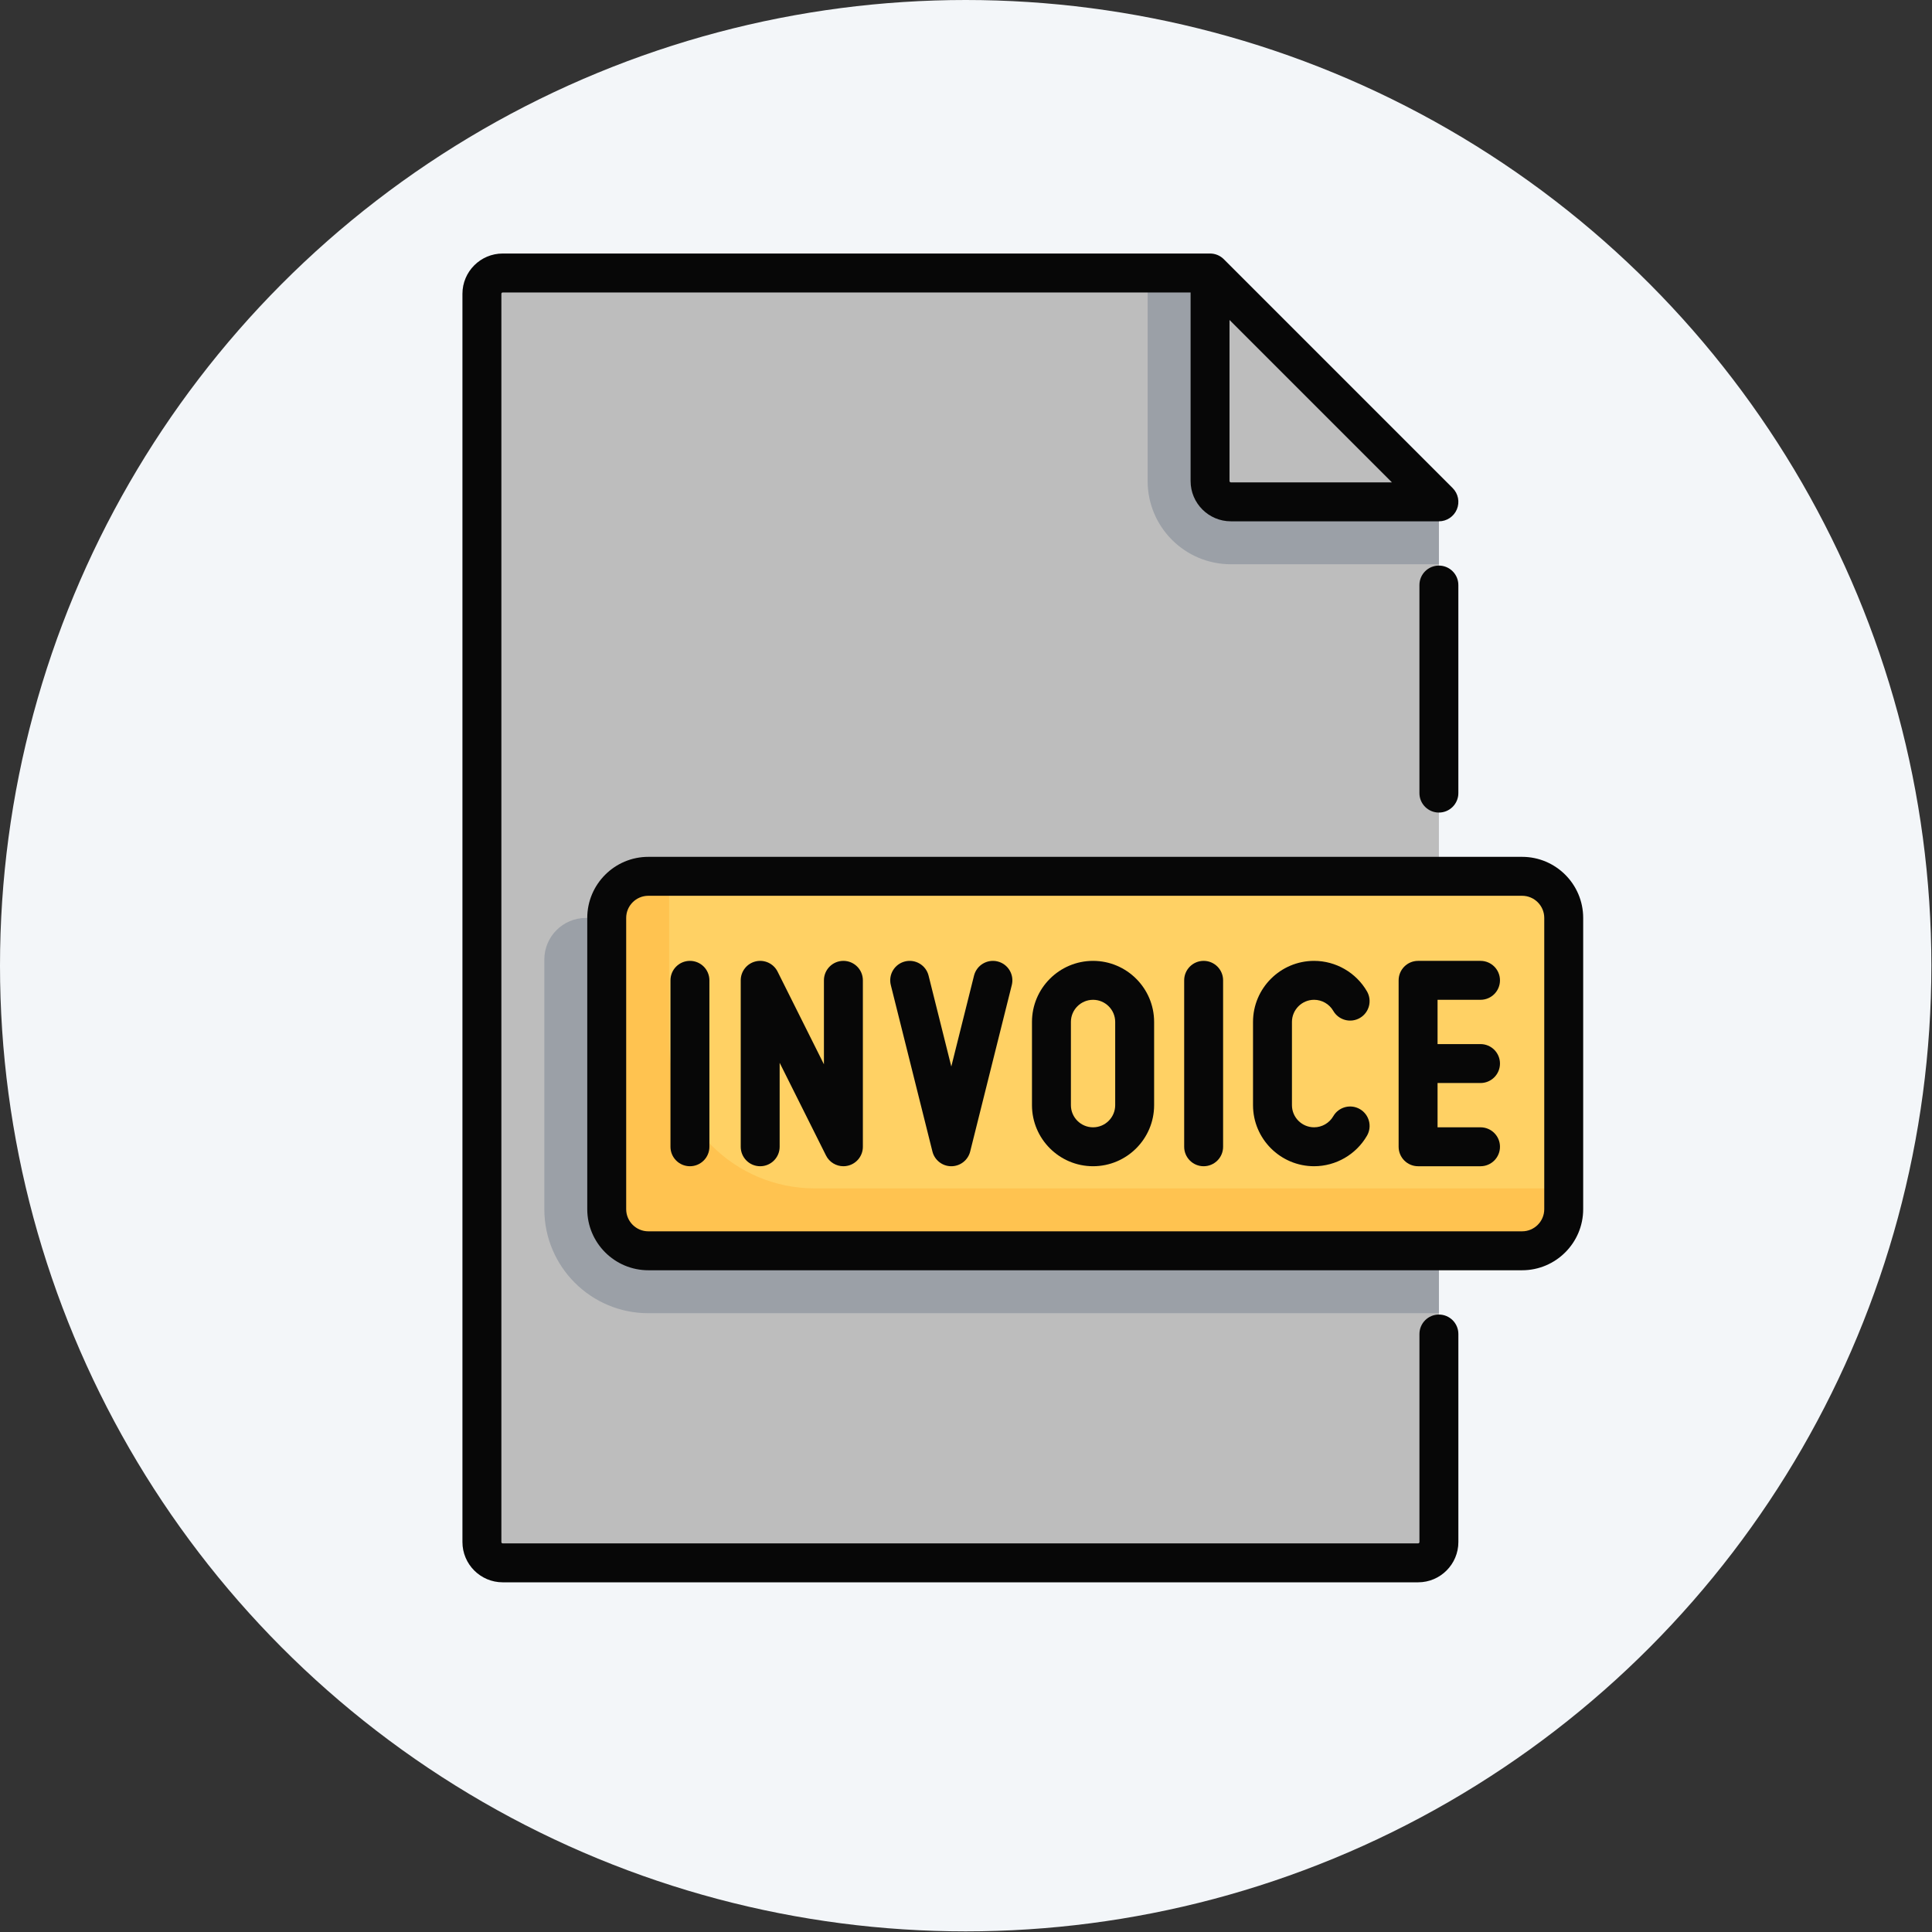 <svg width="221" height="221" viewBox="0 0 221 221" fill="none" xmlns="http://www.w3.org/2000/svg">
<rect x="0" y="0" width="221" height="221" fill="#333333" stroke="none"/>
<circle cx="110.464" cy="110.464" r="110.464" fill="#F3F6F9"/>
<path d="M162.215 178.774H57.505C56.191 178.774 55.125 177.708 55.125 176.394V33.607C55.125 32.293 56.191 31.227 57.505 31.227H136.446C137.709 31.227 138.919 31.729 139.812 32.621L163.201 56.01C164.094 56.903 164.595 58.113 164.595 59.375V176.394C164.595 177.708 163.53 178.774 162.215 178.774Z" fill="#BDBDBD"/>
<path d="M140.797 57.405C139.482 57.405 138.417 56.339 138.417 55.025V31.669C137.802 31.389 137.135 31.227 136.446 31.227H131.277V55.025C131.277 60.282 135.539 64.544 140.797 64.544H164.594V59.375C164.594 58.687 164.433 58.02 164.153 57.405L140.797 57.405Z" fill="#9BA0A7"/>
<path d="M164.596 105.001H67.025C64.397 105.001 62.266 107.132 62.266 109.76V138.318C62.266 144.889 67.593 150.217 74.165 150.217H164.596V105.001Z" fill="#9BA0A7"/>
<path d="M174.117 143.077H74.166C71.537 143.077 69.406 140.946 69.406 138.317V105C69.406 102.372 71.537 100.241 74.166 100.241H174.117C176.745 100.241 178.876 102.372 178.876 105V138.317C178.876 140.946 176.745 143.077 174.117 143.077Z" fill="#FFD164"/>
<path d="M93.204 135.938C84.004 135.938 76.546 128.479 76.546 119.279V100.241H74.166C71.537 100.241 69.406 102.372 69.406 105V138.317C69.406 140.946 71.537 143.077 74.166 143.077H174.117C176.745 143.077 178.876 140.946 178.876 138.317V135.938H93.204Z" fill="#FFC350"/>
<path d="M164.594 64.697C163.364 64.697 162.367 65.694 162.367 66.924V90.722C162.367 91.951 163.364 92.948 164.594 92.948C165.823 92.948 166.82 91.951 166.82 90.722V66.924C166.82 65.694 165.823 64.697 164.594 64.697Z" fill="#070707"/>
<path d="M164.595 150.37C163.365 150.37 162.369 151.367 162.369 152.597V176.394C162.369 176.478 162.3 176.547 162.215 176.547H57.505C57.42 176.547 57.352 176.479 57.352 176.394V33.607C57.352 33.523 57.42 33.454 57.505 33.454H136.191V55.025C136.191 57.565 138.257 59.632 140.797 59.632H164.595C165.496 59.632 166.307 59.089 166.652 58.257C166.997 57.425 166.806 56.467 166.169 55.83L139.992 29.652C139.973 29.634 139.954 29.616 139.935 29.598C139.934 29.597 139.934 29.597 139.933 29.596C139.933 29.595 139.931 29.594 139.93 29.593C139.93 29.593 139.929 29.592 139.928 29.591C139.927 29.59 139.927 29.59 139.926 29.589C139.925 29.588 139.924 29.587 139.922 29.585C139.922 29.585 139.922 29.585 139.922 29.585C139.529 29.225 139.006 29.004 138.431 29C138.427 29 138.422 29 138.418 29H57.505C54.965 29 52.898 31.067 52.898 33.607V176.393C52.898 178.933 54.965 181 57.505 181H162.215C164.755 181 166.822 178.933 166.822 176.393V152.597C166.822 151.367 165.825 150.37 164.595 150.37ZM140.644 36.602L159.22 55.178H140.797C140.712 55.178 140.644 55.109 140.644 55.025V36.602Z" fill="#070707"/>
<path d="M174.113 98.014H74.162C70.31 98.014 67.176 101.149 67.176 105V138.317C67.176 142.17 70.31 145.304 74.162 145.304H174.113C177.965 145.304 181.099 142.169 181.099 138.317V105C181.099 101.148 177.965 98.014 174.113 98.014ZM176.646 138.317C176.646 139.714 175.509 140.85 174.113 140.85H74.162C72.765 140.85 71.629 139.714 71.629 138.317V105C71.629 103.604 72.765 102.468 74.162 102.468H174.113C175.51 102.468 176.646 103.604 176.646 105V138.317Z" fill="#070707"/>
<path d="M78.922 109.913C77.692 109.913 76.695 110.91 76.695 112.14V131.178C76.695 132.408 77.692 133.405 78.922 133.405C80.151 133.405 81.148 132.408 81.148 131.178V112.14C81.148 110.91 80.151 109.913 78.922 109.913Z" fill="#070707"/>
<path d="M137.684 109.913C136.454 109.913 135.457 110.91 135.457 112.14V131.178C135.457 132.408 136.454 133.405 137.684 133.405C138.913 133.405 139.91 132.408 139.91 131.178V112.14C139.91 110.91 138.913 109.913 137.684 109.913Z" fill="#070707"/>
<path d="M96.476 109.913C95.246 109.913 94.249 110.91 94.249 112.14V121.746L88.948 111.144C88.487 110.221 87.45 109.735 86.445 109.973C85.441 110.21 84.731 111.107 84.731 112.14V131.178C84.731 132.408 85.727 133.405 86.957 133.405C88.187 133.405 89.184 132.408 89.184 131.178V121.572L94.485 132.174C94.868 132.941 95.647 133.405 96.475 133.405C96.645 133.405 96.817 133.386 96.987 133.345C97.992 133.108 98.703 132.211 98.703 131.178V112.14C98.703 110.91 97.706 109.913 96.476 109.913Z" fill="#070707"/>
<path d="M114.118 109.98C112.927 109.683 111.717 110.407 111.418 111.6L108.819 121.998L106.219 111.6C105.921 110.407 104.711 109.682 103.519 109.98C102.326 110.278 101.601 111.487 101.899 112.68L106.659 131.718C106.906 132.709 107.797 133.405 108.819 133.405C109.84 133.405 110.731 132.709 110.979 131.718L115.738 112.68C116.037 111.487 115.311 110.278 114.118 109.98Z" fill="#070707"/>
<path d="M125.033 109.913C121.181 109.913 118.047 113.047 118.047 116.899V126.418C118.047 130.271 121.181 133.404 125.033 133.404C128.885 133.404 132.019 130.27 132.019 126.418V116.899C132.019 113.047 128.885 109.913 125.033 109.913ZM127.566 126.419C127.566 127.815 126.43 128.952 125.033 128.952C123.636 128.952 122.5 127.815 122.5 126.419V116.9C122.5 115.503 123.637 114.367 125.034 114.367C126.43 114.367 127.566 115.503 127.566 116.9L127.566 126.419Z" fill="#070707"/>
<path d="M155.556 126.871C154.492 126.256 153.129 126.619 152.513 127.683C152.061 128.466 151.22 128.951 150.318 128.951C148.921 128.951 147.785 127.815 147.785 126.418V116.899C147.785 115.503 148.922 114.366 150.318 114.366C151.219 114.366 152.061 114.852 152.513 115.634C153.129 116.698 154.492 117.061 155.556 116.445C156.62 115.829 156.983 114.466 156.367 113.402C155.121 111.25 152.803 109.913 150.318 109.913C146.466 109.913 143.332 113.047 143.332 116.899V126.418C143.332 130.271 146.466 133.404 150.318 133.404C152.804 133.404 155.122 132.067 156.368 129.913C156.984 128.849 156.62 127.487 155.556 126.871Z" fill="#070707"/>
<path d="M169.354 114.366C170.584 114.366 171.581 113.37 171.581 112.14C171.581 110.91 170.584 109.913 169.354 109.913H162.215C160.985 109.913 159.988 110.91 159.988 112.14V131.178C159.988 132.408 160.985 133.405 162.215 133.405H169.354C170.584 133.405 171.581 132.408 171.581 131.178C171.581 129.948 170.584 128.952 169.354 128.952H164.441V123.886H169.354C170.584 123.886 171.581 122.889 171.581 121.659C171.581 120.429 170.584 119.433 169.354 119.433H164.441V114.367H169.354V114.366Z" fill="#070707"/>
</svg>
